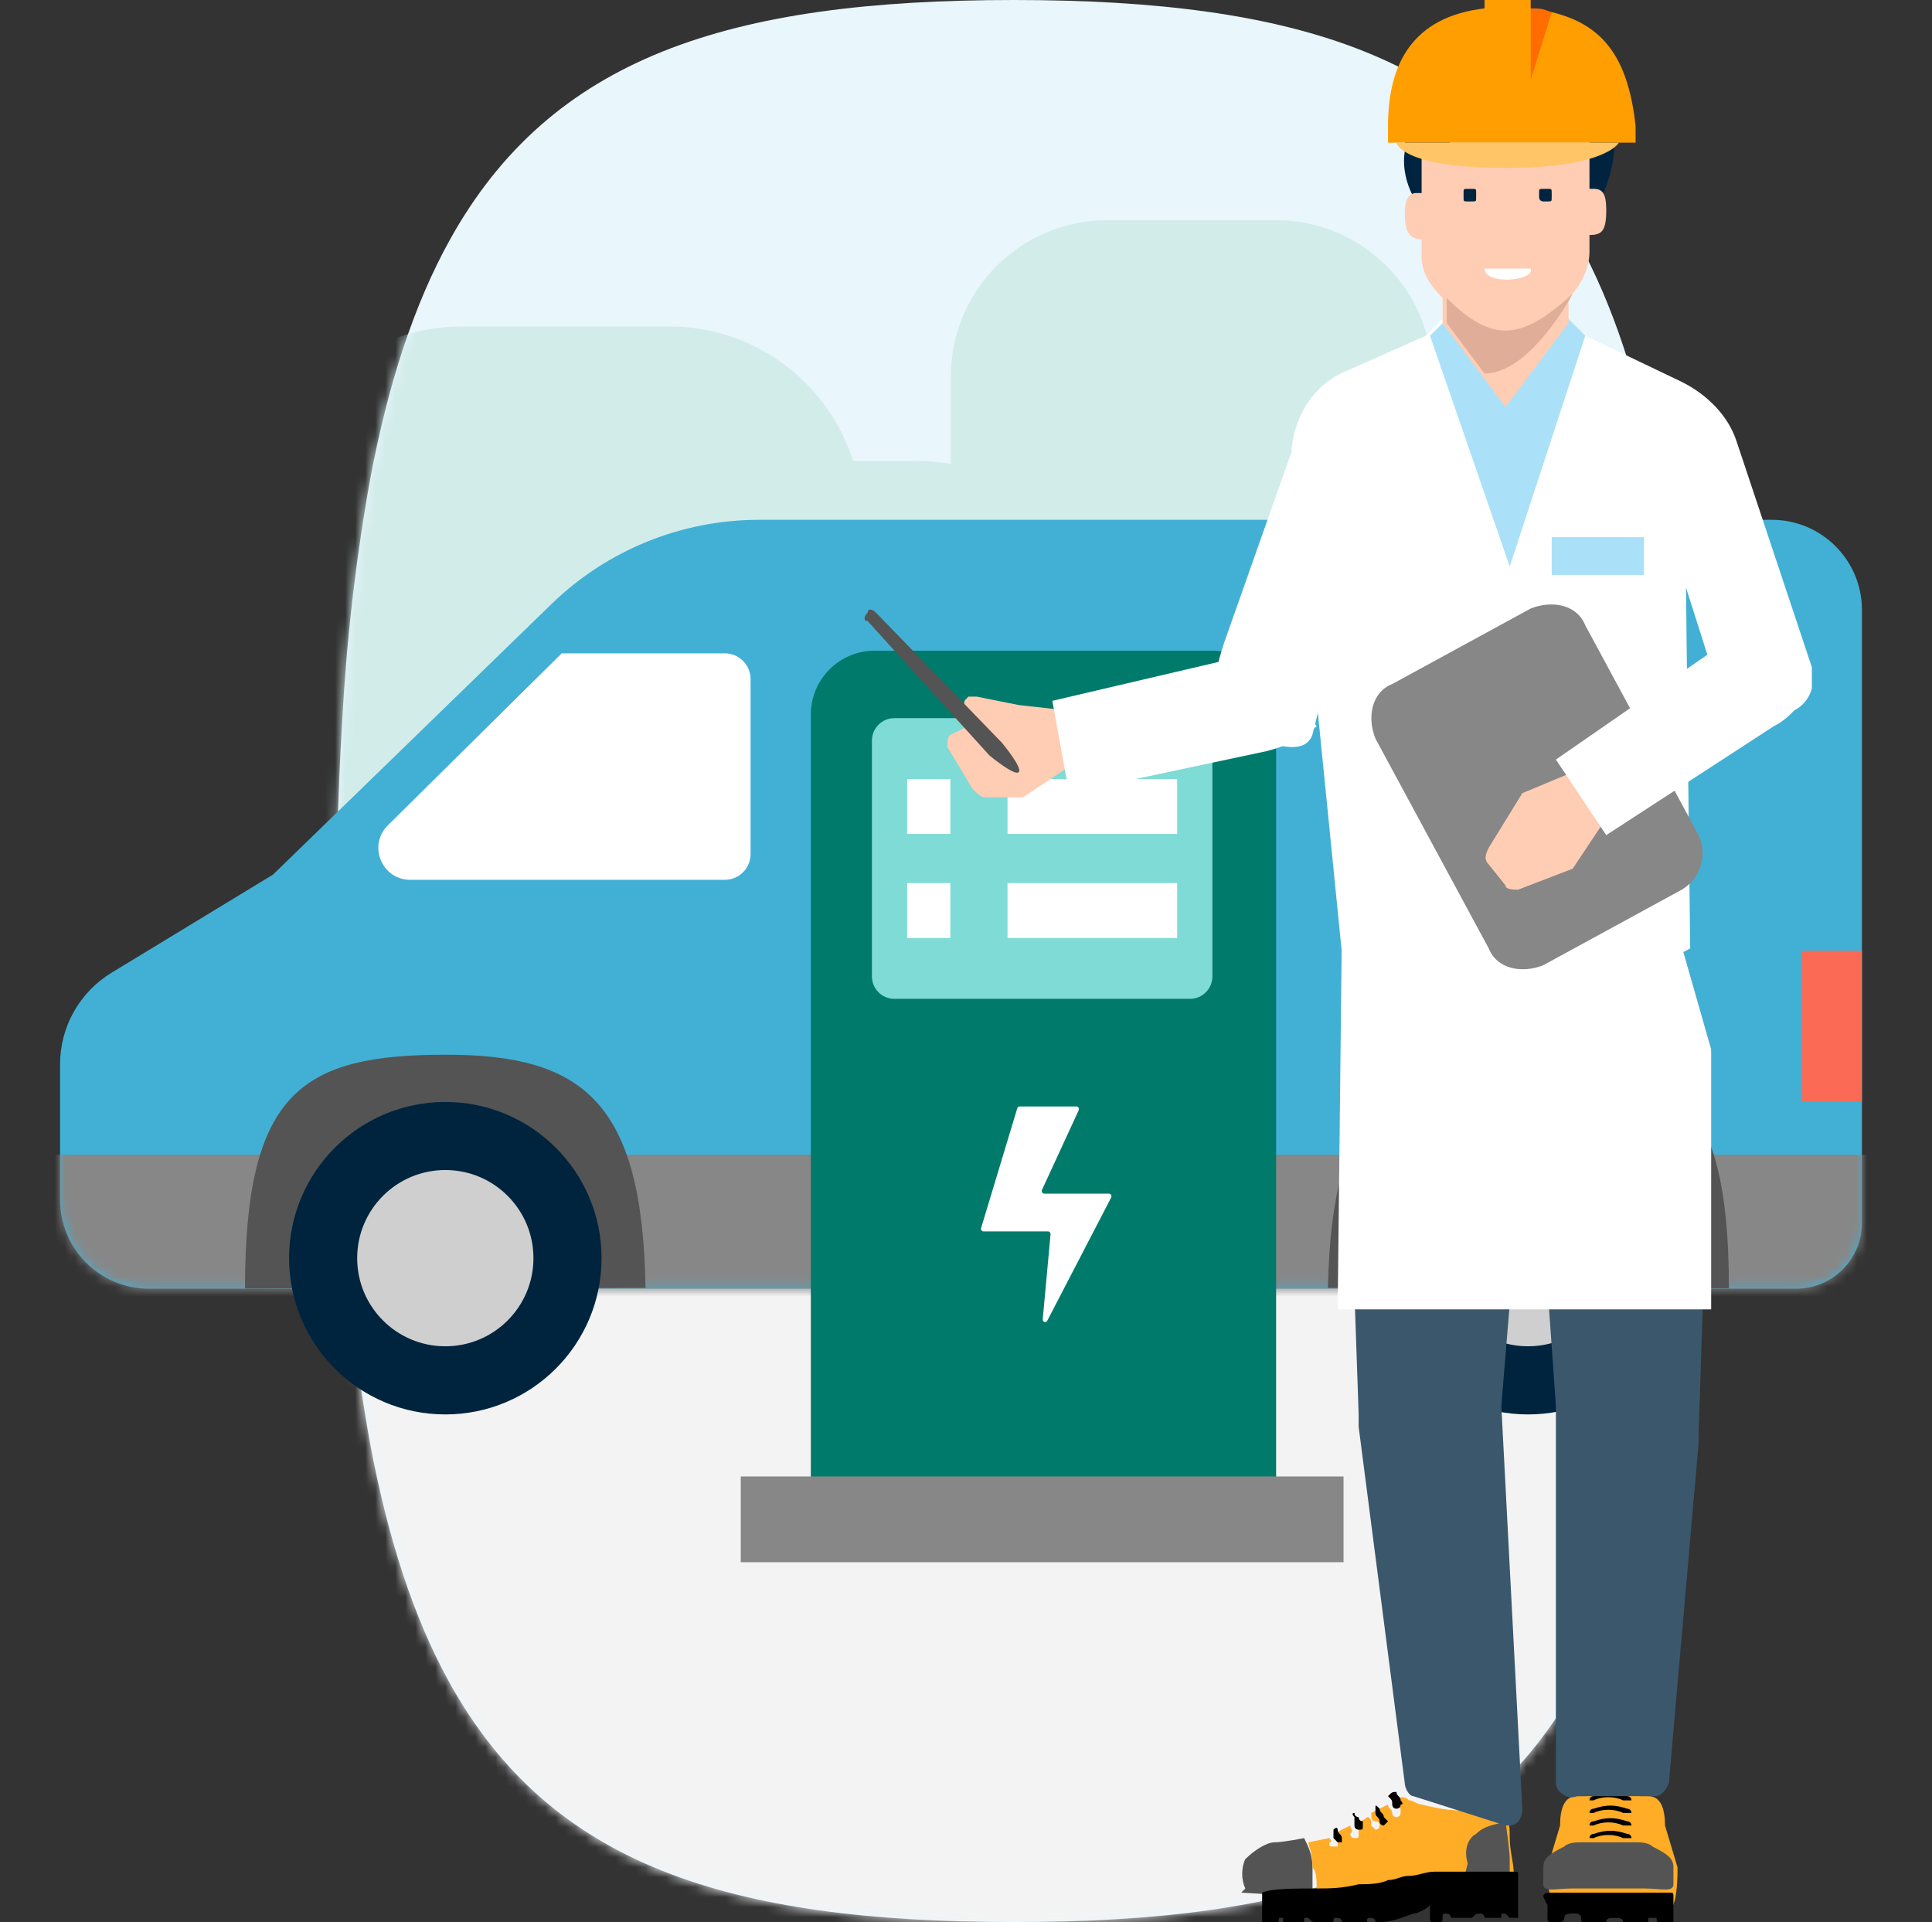 <svg width="193" height="192" viewBox="0 0 193 192" fill="none" xmlns="http://www.w3.org/2000/svg">
<rect x="0" y="0" width="193" height="192" fill="#333333" stroke="none"/>
<path d="M168.321 119.999C167.898 128.048 166.98 136.063 165.573 143.999C163.761 153.724 161.165 161.627 157.65 167.999C147.539 186.327 129.818 192 101.251 192C72.684 192 54.964 186.327 44.854 167.999C41.339 161.627 38.744 153.724 36.933 143.998C35.525 136.062 34.607 128.047 34.184 119.999C33.745 112.708 33.538 104.73 33.538 95.999C33.538 87.269 33.746 79.291 34.188 71.998C34.614 63.949 35.538 55.934 36.954 47.998C38.776 38.279 41.383 30.374 44.915 23.998C55.036 5.731 72.74 5.93216e-05 101.251 5.80753e-05C129.762 5.68291e-05 147.467 5.731 157.59 24C161.121 30.375 163.73 38.28 165.551 48.001C166.967 55.936 167.891 63.951 168.317 72C168.759 79.292 168.967 87.272 168.967 96C168.967 104.731 168.76 112.709 168.321 120.001L168.321 119.999Z" fill="#E9F6FC"/>
<mask id="mask0_11553_2467" style="mask-type:alpha" maskUnits="userSpaceOnUse" x="33" y="0" width="136" height="192">
<path d="M168.322 119.999C167.899 128.048 166.981 136.063 165.573 143.999C163.761 153.724 161.165 161.627 157.65 167.999C147.539 186.327 129.818 192 101.251 192C72.684 192 54.965 186.327 44.855 167.999C41.339 161.627 38.745 153.724 36.933 143.998C35.525 136.062 34.607 128.047 34.184 119.999C33.745 112.708 33.539 104.73 33.539 95.999C33.539 87.269 33.747 79.291 34.188 71.998C34.614 63.949 35.538 55.934 36.954 47.998C38.776 38.279 41.383 30.374 44.916 23.998C55.036 5.731 72.74 5.93216e-05 101.251 5.80753e-05C129.763 5.68291e-05 147.467 5.731 157.59 24C161.121 30.375 163.73 38.28 165.551 48.001C166.967 55.936 167.891 63.951 168.317 72C168.759 79.292 168.967 87.272 168.967 96C168.967 104.731 168.76 112.709 168.322 120.001L168.322 119.999Z" fill="#E9F6FC"/>
</mask>
<g mask="url(#mask0_11553_2467)">
<path d="M197 109H5V192H197V109Z" fill="#F3F3F3"/>
<path d="M21.619 61.075H162.481C171.101 61.075 178.1 68.073 178.1 76.694V93.562C178.1 102.183 171.101 109.181 162.481 109.181H6V76.694C6 68.073 12.999 61.075 21.619 61.075Z" fill="#D2ECEA"/>
<path d="M182.381 61.075H104.59C95.964 61.075 88.971 68.067 88.971 76.694V93.562C88.971 102.189 95.964 109.181 104.59 109.181H182.381C191.007 109.181 198 102.189 198 93.562V76.694C198 68.067 191.007 61.075 182.381 61.075Z" fill="#D2ECEA"/>
<path d="M127.472 22H110.603C101.977 22 94.984 28.993 94.984 37.619V54.488C94.984 63.114 101.977 70.107 110.603 70.107H127.472C136.098 70.107 143.091 63.114 143.091 54.488V37.619C143.091 28.993 136.098 22 127.472 22Z" fill="#D2ECEA"/>
<path d="M66.878 32.616H46.115C35.498 32.616 26.89 41.223 26.89 51.84V72.603C26.89 83.221 35.498 91.828 46.115 91.828H66.878C77.495 91.828 86.103 83.221 86.103 72.603V51.84C86.103 41.223 77.495 32.616 66.878 32.616Z" fill="#D2ECEA"/>
<path d="M140.119 40.501H119.356C108.738 40.501 100.131 49.108 100.131 59.725V80.488C100.131 91.106 108.738 99.713 119.356 99.713H140.119C150.736 99.713 159.343 91.106 159.343 80.488V59.725C159.343 49.108 150.736 40.501 140.119 40.501Z" fill="#D2ECEA"/>
<path d="M91.671 46.053H70.756C60.061 46.053 51.391 54.724 51.391 65.419V86.334C51.391 97.029 60.061 105.699 70.756 105.699H91.671C102.367 105.699 111.037 97.029 111.037 86.334V65.419C111.037 54.724 102.367 46.053 91.671 46.053Z" fill="#D2ECEA"/>
</g>
<path d="M186 60.93V122.16C186 125.792 183.056 128.736 179.425 128.736H14.885C9.978 128.736 6 124.758 6 119.851V106.319C6 102.579 7.951 99.111 11.147 97.168L27.276 87.365L55.084 60.346C60.64 54.947 68.082 51.927 75.829 51.927H176.997C181.969 51.927 186 55.958 186 60.93Z" fill="#42B0D5"/>
<mask id="mask1_11553_2467" style="mask-type:luminance" maskUnits="userSpaceOnUse" x="6" y="51" width="180" height="78">
<path d="M186 60.93V122.16C186 125.792 183.056 128.736 179.425 128.736H14.885C9.978 128.736 6 124.758 6 119.851V106.319C6 102.579 7.951 99.111 11.147 97.168L27.276 87.365L55.084 60.346C60.64 54.947 68.082 51.927 75.829 51.927H176.997C181.969 51.927 186 55.958 186 60.93Z" fill="white"/>
</mask>
<g mask="url(#mask1_11553_2467)">
<path d="M203.705 130.03L-11.706 130.03L-11.706 115.354L203.705 115.354V130.03Z" fill="#878787"/>
</g>
<path d="M64.486 128.656C64.183 110.118 58.278 105.359 44.578 105.359C30.233 105.359 24.476 108.966 24.476 128.703" fill="#545454"/>
<path d="M172.712 128.69C172.712 108.861 166.811 105.359 152.739 105.359C138.869 105.359 133.028 110.509 132.656 128.654" fill="#545454"/>
<path d="M60.094 125.682C60.094 134.304 53.104 141.293 44.485 141.293C35.867 141.293 28.879 134.304 28.879 125.682C28.879 117.062 35.867 110.079 44.485 110.079C53.104 110.079 60.094 117.062 60.094 125.682Z" fill="#00243D"/>
<path d="M53.289 125.682C53.289 130.544 49.35 134.486 44.485 134.486C39.62 134.486 35.681 130.544 35.681 125.682C35.681 120.82 39.62 116.879 44.485 116.879C49.35 116.879 53.289 120.82 53.289 125.682Z" fill="#CFCFCF"/>
<path d="M168.257 125.682C168.257 134.304 161.267 141.293 152.648 141.293C144.03 141.293 137.042 134.304 137.042 125.682C137.042 117.062 144.03 110.079 152.648 110.079C161.267 110.079 168.257 117.062 168.257 125.682Z" fill="#00243D"/>
<path d="M161.453 125.682C161.453 130.544 157.513 134.486 152.648 134.486C147.783 134.486 143.844 130.544 143.844 125.682C143.844 120.82 147.783 116.879 152.648 116.879C157.513 116.879 161.453 120.82 161.453 125.682Z" fill="#CFCFCF"/>
<path d="M56.112 65.265H72.401C73.826 65.265 74.98 66.419 74.98 67.844V85.312C74.98 86.735 73.826 87.889 72.403 87.889H40.982C38.14 87.889 36.725 84.446 38.745 82.447L56.112 65.265Z" fill="white"/>
<path d="M186 110.079H180.032V94.981H186V110.079Z" fill="#FA6A55"/>
<path d="M87.37 65H121.11C124.626 65 127.48 67.855 127.48 71.37V150.395H81V71.37C81 67.855 83.855 65 87.37 65Z" fill="#007A6B"/>
<path d="M118.875 71.74H89.341C88.104 71.74 87.102 72.742 87.102 73.979V97.54C87.102 98.776 88.104 99.779 89.341 99.779H118.875C120.111 99.779 121.114 98.776 121.114 97.54V73.979C121.114 72.742 120.111 71.74 118.875 71.74Z" fill="#7FDBD5"/>
<path d="M117.592 77.818H100.648V83.305H117.592V77.818Z" fill="white"/>
<path d="M117.592 88.214H100.648V93.701H117.592V88.214Z" fill="white"/>
<path d="M94.936 77.818H90.623V83.305H94.936V77.818Z" fill="white"/>
<path d="M94.936 88.214H90.623V93.701H94.936V88.214Z" fill="white"/>
<path d="M101.853 110.528H107.536C107.717 110.528 107.835 110.739 107.753 110.917L104.097 118.849C104.015 119.027 104.133 119.237 104.314 119.237H110.787C110.973 119.237 111.09 119.459 110.997 119.638L104.618 131.932C104.488 132.183 104.139 132.059 104.166 131.772L104.946 123.306C104.96 123.148 104.848 123.011 104.704 123.011H98.243C98.077 123.011 97.96 122.833 98.013 122.659L101.622 110.711C101.655 110.602 101.748 110.528 101.853 110.528Z" fill="white"/>
<path d="M134.215 147.49H74V156.056H134.215V147.49Z" fill="#878787"/>
<path d="M124.407 188.646C123.987 187.808 123.987 186.55 124.407 185.712C125.245 184.873 126.503 184.035 127.341 184.035C128.18 184.035 130.276 183.615 130.276 183.615C130.695 184.454 131.114 185.292 131.114 186.55C131.114 187.388 131.114 187.808 131.114 188.646V189.484L123.987 189.065L124.407 188.646Z" fill="#545454"/>
<path d="M130.694 184.035L132.79 183.616C132.79 183.616 133.209 184.035 132.79 184.035C132.79 184.454 132.79 184.454 133.209 184.454H133.628V184.035C133.628 184.035 133.209 183.616 133.209 183.196L134.886 182.358C134.886 182.777 135.305 182.777 134.886 183.196C134.886 183.196 134.886 183.616 135.305 183.616C135.724 183.616 135.724 183.616 135.724 183.196C135.724 182.777 135.724 182.777 135.724 182.777L135.305 182.358C135.724 181.939 136.144 181.939 136.563 181.52C136.982 181.52 136.982 181.939 136.982 182.358L137.401 182.777C137.401 182.777 137.82 182.777 137.82 182.358C137.82 182.358 137.82 181.939 137.401 181.939C136.982 181.939 136.982 181.52 136.982 181.1L138.659 180.262C138.659 180.681 139.078 180.681 139.078 181.1C139.078 181.52 139.497 181.52 139.497 181.52C139.497 181.52 139.917 181.52 139.917 181.1V180.681C139.497 180.262 139.497 180.262 139.497 179.843C139.917 179.424 140.336 179.424 140.755 179.843C141.174 179.843 141.593 180.262 142.013 180.262C143.689 180.681 145.786 181.1 147.462 180.681C147.882 180.681 148.301 180.262 148.72 180.262C148.72 180.262 148.72 180.262 149.139 180.262C149.558 180.262 150.397 180.262 150.397 181.1C150.816 181.939 150.816 182.777 150.816 183.616C150.816 184.873 151.235 186.131 151.235 187.389C151.235 187.808 151.235 187.808 151.235 188.227C148.72 188.227 145.786 188.227 143.27 188.227C142.432 188.227 141.593 188.227 140.755 188.646C139.917 188.646 139.497 189.065 138.659 189.065C137.82 189.065 136.563 189.485 135.724 189.485C134.467 189.485 133.209 189.485 131.532 189.904C131.532 189.485 131.532 189.065 131.532 188.646C131.532 187.808 131.532 186.969 131.113 186.55C131.113 184.873 130.694 184.454 130.694 184.035Z" fill="#FFAC26"/>
<path d="M139.498 179.004C139.498 179.423 139.918 179.423 139.918 179.843C139.918 179.843 140.337 180.262 139.918 180.262C139.918 180.681 139.498 180.681 139.498 180.681C139.498 180.681 139.079 180.681 139.079 180.262C139.079 179.843 139.079 179.843 138.66 179.423C139.079 179.004 139.079 179.004 139.498 179.004Z" fill="black"/>
<path d="M135.724 181.52C135.724 181.52 135.724 181.939 136.143 181.939V182.358C136.143 182.777 136.143 182.777 135.724 182.777C135.724 182.777 135.305 182.777 135.305 182.358C135.305 181.939 135.305 181.939 135.305 181.52C135.305 181.52 134.886 181.1 135.305 181.1C135.305 181.52 135.724 181.52 135.724 181.52Z" fill="black"/>
<path d="M137.82 180.681C137.82 181.1 138.24 181.1 138.24 181.519L138.659 181.938L138.24 182.358C138.24 182.358 137.82 182.358 137.82 181.938C137.82 181.519 137.401 181.519 137.401 181.1V180.681C137.401 180.262 137.401 180.262 137.82 180.681C137.401 180.681 137.401 180.681 137.82 180.681Z" fill="black"/>
<path d="M133.628 182.777C133.628 183.197 134.047 183.197 134.047 183.616V184.035H133.628L133.209 183.616V183.197V182.777C133.628 182.358 133.628 182.777 133.628 182.777Z" fill="black"/>
<path d="M146.624 186.131C146.204 184.873 146.624 183.615 147.462 183.196C148.3 182.358 149.139 182.358 150.396 181.939C150.396 181.939 150.816 184.873 150.816 185.712C150.816 186.55 150.816 188.227 150.816 188.227L146.204 187.808L146.624 186.131Z" fill="#545454"/>
<path d="M131.533 188.646C132.79 188.646 134.048 188.646 135.725 188.227C136.563 188.227 137.821 188.227 138.659 187.808C139.498 187.808 139.917 187.389 140.755 187.389C141.594 187.389 142.432 186.969 143.271 186.969C145.786 186.969 148.721 186.969 151.236 186.969C151.655 186.969 151.655 186.969 151.655 187.389C151.655 188.646 151.655 189.904 151.655 191.581C151.236 191.581 151.236 191.581 150.817 191.581C150.817 191.581 150.817 191.581 150.397 191.162H149.978C149.978 191.162 149.978 191.162 149.978 191.581C149.559 191.581 148.721 191.581 148.301 191.581C148.301 191.162 147.882 191.162 147.882 191.162C147.463 191.162 147.463 191.162 147.044 191.581C147.044 191.581 147.044 191.581 146.624 191.581C146.205 191.581 145.786 191.581 145.367 191.581H144.948C144.948 191.162 144.528 191.162 144.528 191.162C144.109 191.162 144.109 191.162 144.109 191.581C144.109 192 144.109 192 143.69 192C143.69 192 143.69 192 143.271 192C142.852 192 142.852 192 142.852 191.581C142.852 191.162 142.852 190.742 142.852 190.323C142.432 190.742 141.594 191.162 141.175 191.162C139.917 191.581 139.079 192 137.821 192H137.402C137.402 191.581 136.983 191.581 136.983 191.581C136.563 191.581 136.563 191.581 136.563 192C136.563 192 136.563 192 136.144 192C135.725 192 134.886 192 134.467 192C134.467 192 134.467 192 134.048 192C134.048 191.581 133.629 191.581 133.629 191.581C133.21 191.581 133.21 191.581 133.21 192C133.21 192 133.21 192 132.79 192C132.371 192 131.952 192 131.533 192C131.114 192 131.114 192 130.694 191.581H130.275C130.275 191.581 130.275 191.581 130.275 192H128.179V191.581H127.76C127.76 192 127.76 192 127.341 192C126.921 192 126.921 192 126.502 192H126.083C126.083 192 126.083 192 126.083 191.581V191.162V190.742V189.904C126.083 189.904 126.083 189.904 126.083 189.485V189.066C126.921 188.646 129.437 188.646 131.533 188.646Z" fill="black"/>
<path d="M166.327 182.358L167.584 186.55C167.584 192 166.327 191.162 164.65 191.162H157.523C155.846 191.162 154.589 191.162 154.589 186.55L155.846 182.358C155.846 180.681 156.265 179.424 157.523 179.424H158.361C160.038 179.004 161.715 179.004 163.811 179.424H164.65C165.907 179.424 166.327 180.681 166.327 182.358Z" fill="#FFAC26"/>
<path d="M162.136 183.616C161.298 183.197 160.04 183.197 159.202 183.616H158.782C158.782 183.616 158.782 183.197 159.202 183.197C160.459 182.777 161.298 182.777 162.555 183.197C162.975 183.197 162.975 183.616 162.975 183.616C162.555 183.616 162.136 183.616 162.136 183.616Z" fill="black"/>
<path d="M162.136 182.358C161.298 181.939 160.04 181.939 159.202 182.358H158.782C158.782 182.358 158.782 181.939 159.202 181.939C160.459 181.52 161.298 181.52 162.555 181.939C162.975 181.939 162.975 182.358 162.975 182.358C162.555 182.358 162.136 182.358 162.136 182.358Z" fill="black"/>
<path d="M162.136 181.1C161.298 180.681 160.04 180.681 159.202 181.1H158.782C158.782 181.1 158.782 180.681 159.202 180.681C160.459 180.262 161.298 180.262 162.555 180.681C162.975 180.681 162.975 181.1 162.975 181.1C162.555 181.1 162.136 181.1 162.136 181.1Z" fill="black"/>
<path d="M162.136 179.843C161.298 179.424 160.04 179.424 159.202 179.843H158.782C158.782 179.843 158.782 179.424 159.202 179.424C160.459 179.004 161.298 179.004 162.555 179.424C162.975 179.424 162.975 179.843 162.975 179.843C162.555 179.843 162.136 179.843 162.136 179.843Z" fill="black"/>
<path d="M167.167 186.55V188.227C167.167 189.065 165.909 188.646 164.232 188.646H157.106C155.429 188.646 154.171 189.065 154.171 188.227V186.55C154.171 185.712 154.59 185.292 156.267 184.454C156.686 184.035 157.525 184.035 157.944 184.035C159.621 184.035 161.717 184.035 163.394 184.035C163.813 184.035 164.651 184.035 165.071 184.454C166.748 185.292 167.167 185.712 167.167 186.55Z" fill="#545454"/>
<path d="M154.171 189.485C154.171 189.066 154.59 189.066 155.01 189.066C158.782 189.066 163.394 189.066 166.748 189.066C167.167 189.066 167.167 189.066 167.167 189.485C167.167 190.742 167.167 190.323 167.167 192C166.748 192 166.328 192 165.909 192C165.49 192 165.49 192 165.49 191.581C165.071 191.581 165.071 191.581 164.651 191.581C164.651 191.581 164.651 191.581 164.651 192C163.813 192 162.975 192 162.136 192C162.136 191.581 161.717 191.581 161.298 191.581C160.879 191.581 160.459 191.581 160.459 192C160.459 192 160.459 192 160.04 192C159.621 192 158.782 192 158.363 192C157.944 192 157.944 192 157.944 191.581C157.944 191.162 157.525 191.162 157.106 191.162C156.686 191.162 156.267 191.162 156.267 191.581C156.267 192 155.848 192 155.848 192H155.429C154.59 192 154.59 192 154.59 191.581C154.59 191.162 154.59 190.742 154.59 190.323L154.171 189.485Z" fill="black"/>
<path d="M134.048 93.065H167.586L170.939 104.803L169.682 143.371V144.209L166.747 177.747C166.747 178.585 165.909 179.423 165.489 179.423H157.524C156.686 179.843 155.428 179.004 155.428 178.166V177.747V140.437L152.913 104.803L149.978 140.437L152.075 180.681C152.075 181.52 151.655 182.358 150.817 182.358H150.398L141.175 179.423C140.756 179.423 140.337 178.585 140.337 178.166L135.725 142.533C135.725 142.113 135.725 141.694 135.725 141.275L134.048 93.065Z" fill="#3B576C"/>
<path d="M134.048 93.065H167.586L170.939 104.803V130.795H133.629L134.048 93.065Z" fill="white"/>
<path d="M134.048 95.162V101.45L145.786 102.288C148.301 102.288 150.397 100.611 151.236 98.096L152.493 93.065L153.332 95.581C154.17 98.515 156.686 100.192 159.62 99.354C160.039 99.354 160.458 98.934 160.878 98.934L168.843 94.742L168.424 58.69L171.358 67.913C171.777 69.17 172.616 70.009 173.873 70.428L176.808 71.266C178.904 71.686 180.581 70.428 181 68.751C181 67.913 181 67.493 181 66.655L173.454 44.017C172.616 41.502 170.52 39.406 168.004 38.148L158.362 33.537L156.266 32.279L151.236 37.31L150.397 44.017L149.559 37.31L144.109 31.86L142.432 33.537L134.886 36.891C131.533 38.148 129.437 41.083 129.017 44.856" fill="white"/>
<path d="M169.681 83.423L158.362 62.462C157.524 60.366 155.008 59.947 152.912 60.786L139.078 68.331C136.982 69.17 136.563 71.685 137.401 73.781L148.72 94.742C149.559 96.838 152.074 97.257 154.17 96.419L168.004 88.873C170.1 87.615 170.519 85.1 169.681 83.423Z" fill="#878787"/>
<path d="M160.459 81.746L157.105 86.777L151.655 88.873C151.236 88.873 150.398 88.873 150.398 88.454L148.721 86.358C148.302 85.939 148.302 85.519 148.721 84.681L152.075 79.231L157.105 77.135L160.459 81.746Z" fill="#FFCCB4"/>
<path d="M181 68.332C180.162 70.008 178.904 71.685 177.227 72.524L160.458 83.423L155.428 75.877L171.777 64.559L181 68.332Z" fill="white"/>
<path d="M150.817 56.594L158.363 33.537L156.686 31.86L150.817 38.148L144.529 31.86L142.852 33.537L150.817 56.594Z" fill="#AAE1F8"/>
<path d="M155.009 53.659H164.231V57.432H155.009V53.659Z" fill="#AAE1F8"/>
<path d="M135.306 56.594C135.306 56.594 132.372 68.332 131.114 73.362C129.856 77.135 121.053 71.266 121.053 71.266C121.053 68.751 121.472 66.655 122.311 64.139L129.856 42.76C130.695 40.244 132.791 38.148 134.887 36.891" fill="white"/>
<path d="M107.218 76.297L102.187 79.651H98.414C97.995 79.651 97.576 79.231 97.157 78.812L94.641 74.62C94.641 74.201 94.641 73.362 95.061 73.362L97.576 72.105C97.576 72.105 96.318 70.847 96.318 70.428C96.318 70.009 96.318 70.009 96.737 69.59C97.157 69.59 97.157 69.59 97.576 69.59L101.768 70.428L105.541 70.847L107.218 76.297Z" fill="#FFCCB4"/>
<path d="M131.533 72.524C130.276 73.782 128.18 74.62 126.503 75.039L106.8 79.231L105.123 70.009L124.826 65.397L131.533 72.524Z" fill="white"/>
<path d="M98.834 75.458C98.834 75.458 101.35 77.554 101.769 77.135C102.188 76.716 100.092 74.201 100.092 74.201L87.516 61.205C87.096 60.786 86.677 60.786 86.677 61.205C86.258 61.624 86.258 62.043 86.677 62.043L98.834 75.458Z" fill="#545454"/>
<path d="M161.296 13.834C161.296 6.707 158.362 4.192 150.397 4.192C142.431 4.192 140.335 7.127 140.335 15.092C139.916 17.607 141.174 20.541 143.27 22.218C143.27 21.38 143.689 15.93 143.689 15.93L158.362 12.996C158.362 15.93 158.362 18.865 158.781 21.799C160.458 19.284 161.296 16.769 161.296 13.834Z" fill="#00243F"/>
<path d="M158.782 10.061V18.864H159.201C160.04 18.864 160.459 19.283 160.459 20.96C160.459 23.056 160.04 23.476 158.782 23.476V25.152C158.782 26.829 157.944 28.506 156.686 29.764V32.279L150.398 40.663L144.11 32.279V29.764C142.852 28.506 142.014 27.248 142.014 25.572C142.014 24.733 142.014 24.733 142.014 23.895C140.756 23.895 140.337 23.056 140.337 21.38C140.337 19.283 141.175 19.283 141.594 19.283H142.014V15.091L158.782 10.061Z" fill="#FFCCB4"/>
<path d="M148.302 26.829H152.914C153.333 28.087 148.302 28.506 148.302 26.829Z" fill="white"/>
<path d="M154.169 20.122H154.589C155.008 20.122 155.008 20.122 155.008 19.703V19.284C155.008 18.865 155.008 18.865 154.589 18.865H154.169C153.75 18.865 153.75 18.865 153.75 19.284V19.703C153.75 20.122 154.169 20.122 154.169 20.122Z" fill="#00243F"/>
<path d="M146.624 20.122H147.044C147.463 20.122 147.463 20.122 147.463 19.703V19.284C147.463 18.865 147.463 18.865 147.044 18.865H146.624C146.205 18.865 146.205 18.865 146.205 19.284V19.703C146.205 20.122 146.205 20.122 146.624 20.122Z" fill="#00243F"/>
<path d="M144.528 29.764V32.279L148.3 37.31C152.912 37.31 157.104 29.345 157.104 29.345C152.073 33.956 149.139 34.376 144.528 29.764Z" fill="#E0AD98"/>
<path d="M152.912 0.838V0H148.3V0.838C141.174 1.677 138.658 6.288 138.658 12.576V14.253H163.392V12.576C162.554 5.031 159.619 1.677 152.912 0.838Z" fill="#FF9E00"/>
<path d="M161.716 14.253H139.497C139.497 14.253 139.917 16.768 150.397 16.768C160.458 16.768 161.716 14.253 161.716 14.253Z" fill="#FFC566"/>
<path d="M152.912 0.838V7.965L155.008 1.257C154.169 0.838 153.75 0.838 152.912 0.838Z" fill="#FF6D00"/>
</svg>
